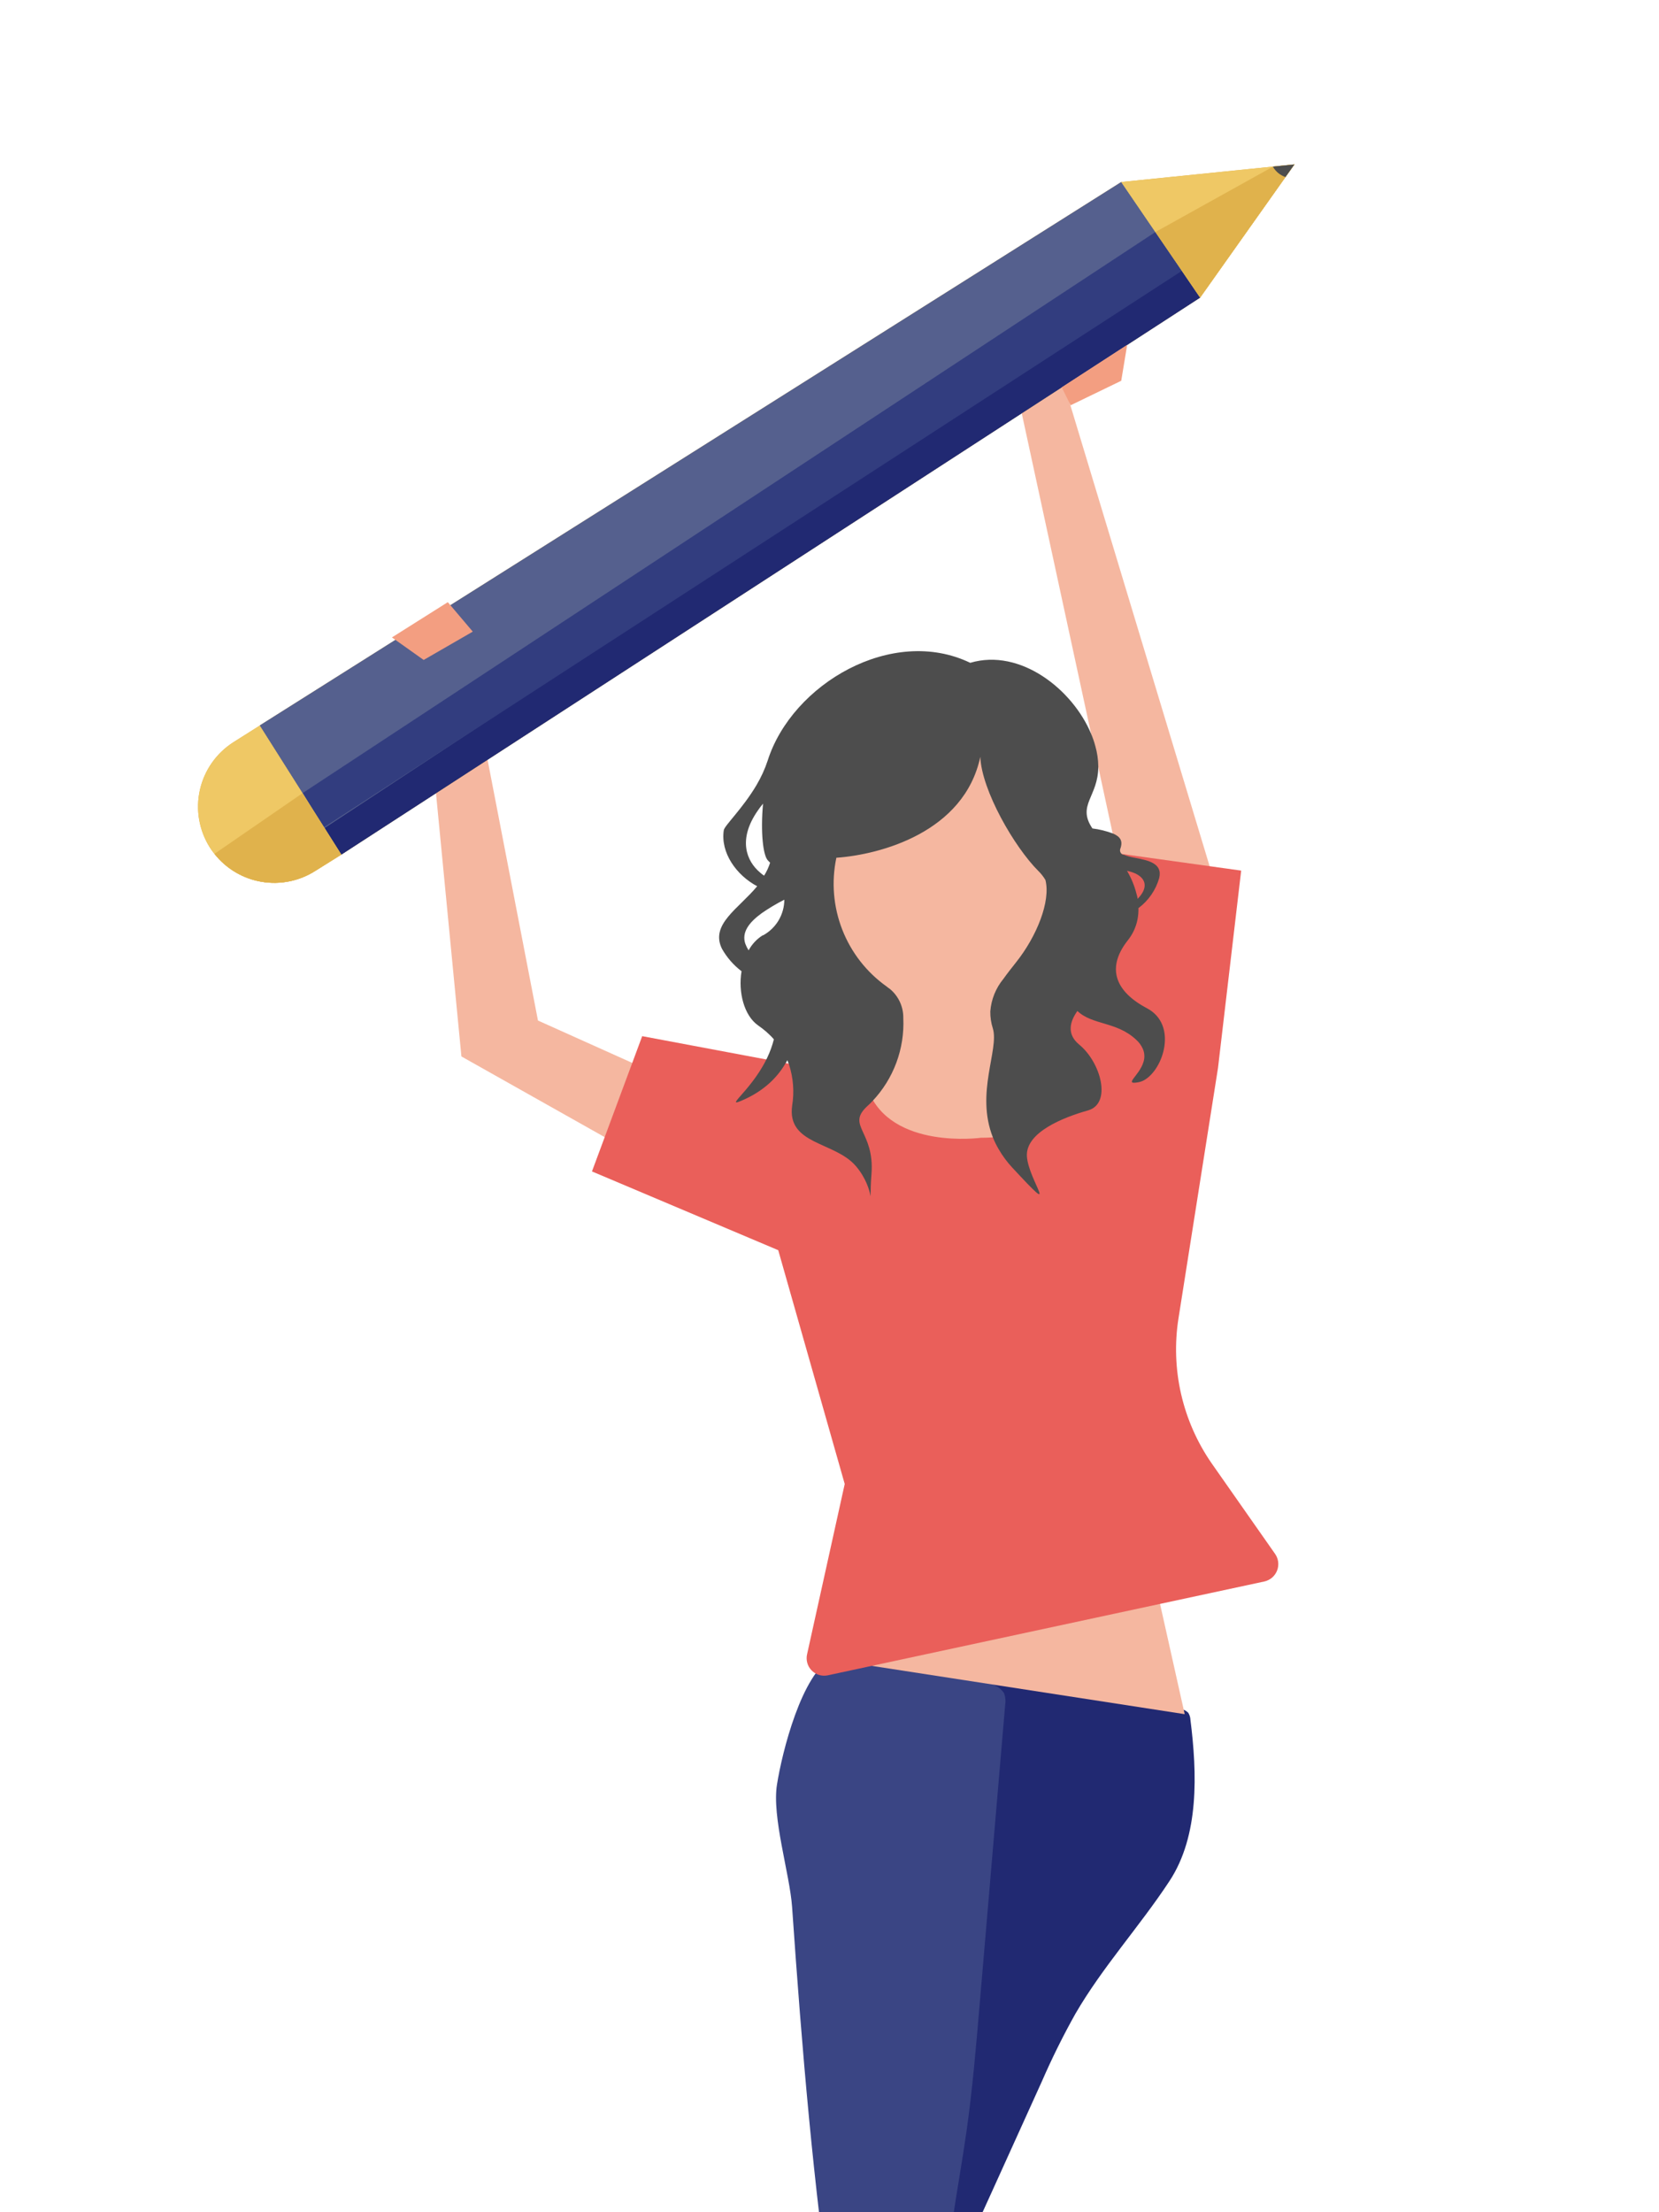 <svg width="444" height="592" viewBox="0 0 444 592" fill="none" xmlns="http://www.w3.org/2000/svg">
<g id="Fichier 1 1">
<g clip-path="url(#clip0)">
<g id="OBJECTS">
<path id="Vector" d="M315.533 457.25C316.461 457.306 317.339 457.691 318.008 458.336C318.363 458.89 318.564 459.529 318.592 460.186C320.403 474.585 320.967 491.237 312.997 503.363C305.027 515.49 295.104 526.33 287.819 538.878C284.527 544.758 281.531 550.799 278.843 556.978L265.378 586.701C248.459 623.959 231.472 661.204 214.419 698.435C212.728 702.095 213.03 704.186 209.608 706.318C206.187 708.45 198.559 703.02 197.05 699.259C198.64 654.715 220.859 620.487 234.887 578.154C242.271 555.766 247.409 532.7 250.223 509.296C250.898 505.306 250.945 501.235 250.364 497.23C249.559 493.006 247.466 489.185 246.782 484.862C245.936 479.492 247.405 474.042 248.794 468.773C250.183 463.504 250.968 454.394 255.033 450.553C259.521 446.33 267.451 449.628 272.704 450.553C289.288 453.63 299.049 454.797 315.533 457.25Z" fill="#212972"/>
<path id="Vector_2" d="M207.958 477.481C206.509 486.129 211.359 501.493 211.983 510.241C217.357 588.129 224.18 653.025 246.359 727.977C247.546 731.999 250.787 731.275 254.973 731.034C259.823 730.752 264.07 731.838 263.929 727.012C263.219 705.332 261.257 683.71 258.052 662.256C256.04 648.179 253 634.101 252.839 619.763C252.658 603.192 256.321 586.862 258.656 570.452C260.266 559.089 261.232 547.667 262.198 536.264C264.479 509.638 266.747 483.012 269.001 456.385C269.199 455.257 269.088 454.097 268.679 453.027C268.126 452.259 267.409 451.622 266.581 451.163C265.753 450.705 264.834 450.434 263.889 450.372C254.57 448.361 231.566 438.889 222.892 443.474C214.539 447.778 209.286 469.055 207.958 477.481Z" fill="#3A4584"/>
<path id="Vector_3" d="M317.062 458.718L310.199 428.03L232.089 445.606L317.062 458.718Z" fill="#F5B7A0"/>
<path id="Vector_4" d="M270.047 261.897L291.602 285.326C291.602 285.326 269.987 327.316 230.962 301.414L237.383 263.204L270.047 261.897Z" fill="#F5B7A0"/>
<path id="Vector_5" d="M283.693 221.495C283.31 231.852 275.844 263.727 275.844 263.727L267.793 269.076C263.696 271.793 258.965 273.406 254.06 273.758C249.155 274.111 244.242 273.191 239.798 271.087L230.057 266.402C230.057 266.402 208.179 220.349 216.914 209.288C224.522 199.635 264.311 196.618 273.006 204.884C276.226 207.84 283.854 217.051 283.693 221.495Z" fill="#F5B7A0"/>
<g id="arm-pen">
<path id="Vector_6" d="M200.5 298.5L143.977 273.099L122.985 164.502L112.701 170.998L123.489 282.711L182.809 316.117L190.336 315.433L200.5 298.5Z" fill="#F5B7A0"/>
<path id="Vector_7" d="M319.98 244.26L325.092 236.296L284.88 103.185L273.449 110.586L301.625 240.781L319.98 244.26Z" fill="#F5B7A0"/>
<g id="crayon">
<path id="Vector_8" d="M300.076 48.706L69.49 194.145L91.347 228.695L321.188 79.636L300.076 48.706Z" fill="#E0B24C"/>
<path id="Vector_9" d="M91.347 228.695L321.188 79.636L315.452 71.23L86.859 221.596L91.347 228.695Z" fill="#E0B24C"/>
<path id="Vector_10" d="M86.517 221.515L316.358 72.456L309.635 61.818L81.042 212.204L86.517 221.515Z" fill="#E0B24C"/>
<path id="Vector_11" d="M91.347 228.695L84.403 233.038C80.14 235.767 75.014 236.813 70.021 235.973C65.029 235.133 60.528 232.467 57.394 228.493C56.938 227.947 56.521 227.369 56.146 226.764C53.263 222.187 52.311 216.655 53.499 211.379C54.687 206.102 57.919 201.511 62.486 198.609L69.51 194.165L80.962 212.264L91.347 228.695Z" fill="#E0B24C"/>
<path id="Vector_12" d="M346.426 44L344.031 47.379L321.188 79.636L316.317 72.496L315.452 71.23L309.213 62.099L300.076 48.706L340.65 44.583H340.71L346.426 44Z" fill="#E0B24C"/>
<path id="Vector_13" d="M91.347 228.695L84.403 233.038C80.14 235.767 75.014 236.813 70.021 235.973C65.029 235.133 60.528 232.467 57.394 228.493L80.962 212.264L91.347 228.695Z" fill="#E0B24C"/>
<path id="Vector_14" d="M346.426 44L344.031 47.379L321.188 79.636L316.317 72.496L315.452 71.23L309.213 62.099L340.71 44.583L346.426 44Z" fill="#E0B24C"/>
<path id="mine" d="M346.426 44L344.031 47.379C342.599 46.893 341.395 45.898 340.65 44.583L346.426 44Z" fill="#E0B24C"/>
<path id="Vector_15" d="M300.076 48.706L69.49 194.145L91.347 228.695L321.188 79.636L300.076 48.706Z" fill="#55608E"/>
<path id="Vector_16" d="M91.347 228.695L321.188 79.636L315.452 71.23L86.859 221.596L91.347 228.695Z" fill="#212972"/>
<path id="Vector_17" d="M86.517 221.515L316.358 72.456L309.635 61.818L81.042 212.204L86.517 221.515Z" fill="#323D7F"/>
<path id="Vector_18" d="M91.347 228.695L84.403 233.038C80.14 235.767 75.014 236.813 70.021 235.973C65.029 235.133 60.528 232.467 57.394 228.493C56.938 227.947 56.521 227.369 56.146 226.764C53.263 222.187 52.311 216.655 53.499 211.379C54.687 206.102 57.919 201.511 62.486 198.609L69.51 194.165L80.962 212.264L91.347 228.695Z" fill="#EFC865"/>
<path id="Vector_19" d="M346.426 44L344.031 47.379L321.188 79.636L316.317 72.496L315.452 71.23L309.213 62.099L300.076 48.706L340.65 44.583H340.71L346.426 44Z" fill="#EFC865"/>
<path id="Vector_20" d="M91.347 228.695L84.403 233.038C80.14 235.767 75.014 236.813 70.021 235.973C65.029 235.133 60.528 232.467 57.394 228.493L80.962 212.264L91.347 228.695Z" fill="#E0B24C"/>
<path id="Vector_21" d="M346.426 44L344.031 47.379L321.188 79.636L316.317 72.496L315.452 71.23L309.213 62.099L340.71 44.583L346.426 44Z" fill="#E0B24C"/>
<path id="mine_2" d="M346.426 44L344.031 47.379C342.599 46.893 341.395 45.898 340.65 44.583L346.426 44Z" fill="#4D4D4D"/>
</g>
<path id="Vector_22" d="M119.846 161.143L126.528 169.027L113.385 176.608L104.892 170.575L119.846 161.143Z" fill="#F39E81"/>
<path id="Vector_23" d="M301.666 92.285L300.076 101.898L286.531 108.454L284.156 103.648L301.666 92.285Z" fill="#F39E81"/>
</g>
<path id="Vector_24" d="M282.666 277.281C282.666 277.281 292.73 304.471 262.54 304.471C262.54 304.471 238.51 307.769 232.351 291.761L216.854 285.728L171.872 277.281L158.428 313.48L208.28 334.556L226.072 397.12L216.009 442.65C215.826 443.412 215.837 444.209 216.042 444.965C216.248 445.722 216.639 446.416 217.182 446.982C217.725 447.548 218.401 447.97 219.149 448.207C219.897 448.444 220.692 448.491 221.463 448.341L338.416 423.203C339.179 423.027 339.887 422.666 340.477 422.151C341.068 421.637 341.522 420.985 341.801 420.254C342.079 419.522 342.173 418.734 342.074 417.957C341.975 417.181 341.687 416.441 341.234 415.802L324.328 391.67C316.439 380.32 313.245 366.363 315.412 352.716L325.978 285.768L332.177 232.978L290.475 227.166L282.666 277.281Z" fill="#EA5F5A"/>
<path id="cheveux" fill-rule="evenodd" clip-rule="evenodd" d="M306.979 269.821C306.395 269.519 305.872 269.197 305.349 268.895C297.721 264.19 296.694 258.116 301.867 251.6C303.168 249.966 304.052 248.041 304.443 245.99C304.626 245.008 304.707 244.011 304.684 243.013C307.372 241.016 309.324 238.188 310.239 234.969C311.225 230.947 307.14 230.223 303.779 229.559C302.73 229.395 301.704 229.112 300.72 228.715H300.538C300.384 228.653 300.243 228.561 300.125 228.444C300.006 228.327 299.912 228.188 299.848 228.034C299.785 227.881 299.752 227.716 299.753 227.549C299.754 227.383 299.789 227.219 299.854 227.066C300.559 225.055 299.854 223.888 297.842 223.044C296.076 222.381 294.239 221.929 292.367 221.696C288.121 215.442 293.937 213.25 293.937 205.125C293.919 203.261 293.648 201.407 293.132 199.615C292.842 198.532 292.479 197.471 292.045 196.437C287.114 184.532 273.086 173.391 259.662 177.373C238.791 167.317 211.983 183.024 205.462 203.516C204.702 205.81 203.697 208.014 202.464 210.092C198.76 216.367 193.89 220.952 193.709 222.159C192.783 228.192 197.09 234.225 202.645 237.161C197.654 243.194 190.026 247.357 193.206 253.873C194.526 256.221 196.314 258.274 198.459 259.906C197.533 265.517 199.123 271.731 202.866 274.386C203.641 274.922 204.387 275.499 205.1 276.115C205.805 276.738 206.489 277.402 207.113 278.126C206.684 279.816 206.091 281.459 205.342 283.033L204.979 283.757C200.572 292.485 192.904 297.151 199.586 294.034C201.771 293.021 203.803 291.708 205.623 290.132C207.404 288.579 208.926 286.753 210.132 284.722C210.346 284.399 210.54 284.063 210.715 283.717C210.876 284.099 211.037 284.501 211.178 284.923C212.32 288.46 212.603 292.217 212.003 295.884C210.575 306.361 223.334 305.456 228.99 311.972C234.645 318.488 232.391 325.366 233.237 314.124C234.082 302.882 226.716 301.334 231.787 296.326L232.23 295.904C232.673 295.502 233.096 295.099 233.478 294.677C236.284 291.717 238.463 288.221 239.885 284.399C241.306 280.577 241.941 276.508 241.75 272.435C241.774 270.948 241.462 269.474 240.839 268.123C240.215 266.772 239.295 265.579 238.147 264.632C237.846 264.435 237.557 264.221 237.282 263.988C231.927 260.178 227.802 254.889 225.414 248.769C223.026 242.649 222.478 235.966 223.838 229.539C235.531 228.715 258.052 222.762 262.359 202.531C262.721 211.5 271.456 226.663 277.917 233.099C278.644 233.81 279.274 234.615 279.788 235.492C281.237 241.203 277.454 250.555 272 257.432C270.691 259.082 269.524 260.57 268.538 261.957C266.5 264.429 265.276 267.471 265.036 270.665C265.016 272.214 265.248 273.755 265.72 275.23C267.431 280.881 261.031 292.485 265.72 304.35C266.16 305.471 266.692 306.554 267.31 307.588C268.334 309.357 269.556 311.003 270.953 312.495C284.256 326.834 275.3 316.014 274.837 309.498C274.374 302.983 284.76 298.961 291.18 297.151C297.6 295.341 294.662 284.34 288.845 279.554C285.363 276.698 286.37 273.32 288.342 270.544C292.367 274.365 298.868 273.34 304.061 278.227C304.824 278.902 305.434 279.731 305.852 280.66C306.356 281.812 306.407 283.112 305.993 284.3C304.845 287.92 300.619 290.333 304.584 289.629C305.149 289.536 305.694 289.345 306.194 289.066C311.386 286.19 315.231 274.205 306.979 269.821ZM303.94 233.783C307.301 235.452 306.838 238.167 304.443 240.54C304.443 240.097 304.282 239.635 304.161 239.192C303.615 237.03 302.761 234.958 301.625 233.038C302.421 233.203 303.197 233.453 303.94 233.783V233.783ZM202.786 216.95C203.228 216.295 203.705 215.664 204.215 215.06C203.51 222.661 204.215 229.016 205.543 230.283L206.107 230.867C205.719 232.083 205.178 233.245 204.496 234.326C204.126 234.086 203.776 233.817 203.45 233.521C199.727 230.404 197.452 224.632 202.786 216.95ZM204.235 250.293H204.114C202.537 251.291 201.241 252.676 200.35 254.315C199.995 253.757 199.698 253.164 199.465 252.546C198.438 249.489 200.471 246.834 203.873 244.361C205.802 243.026 207.819 241.823 209.91 240.761C209.903 242.711 209.372 244.624 208.374 246.301C207.376 247.977 205.947 249.356 204.235 250.293V250.293Z" fill="#4D4D4D"/>
</g>
</g>
</g>
<defs>
<clipPath id="clip0">
<rect width="444" height="592" fill="white"/>
</clipPath>
</defs>
</svg>
